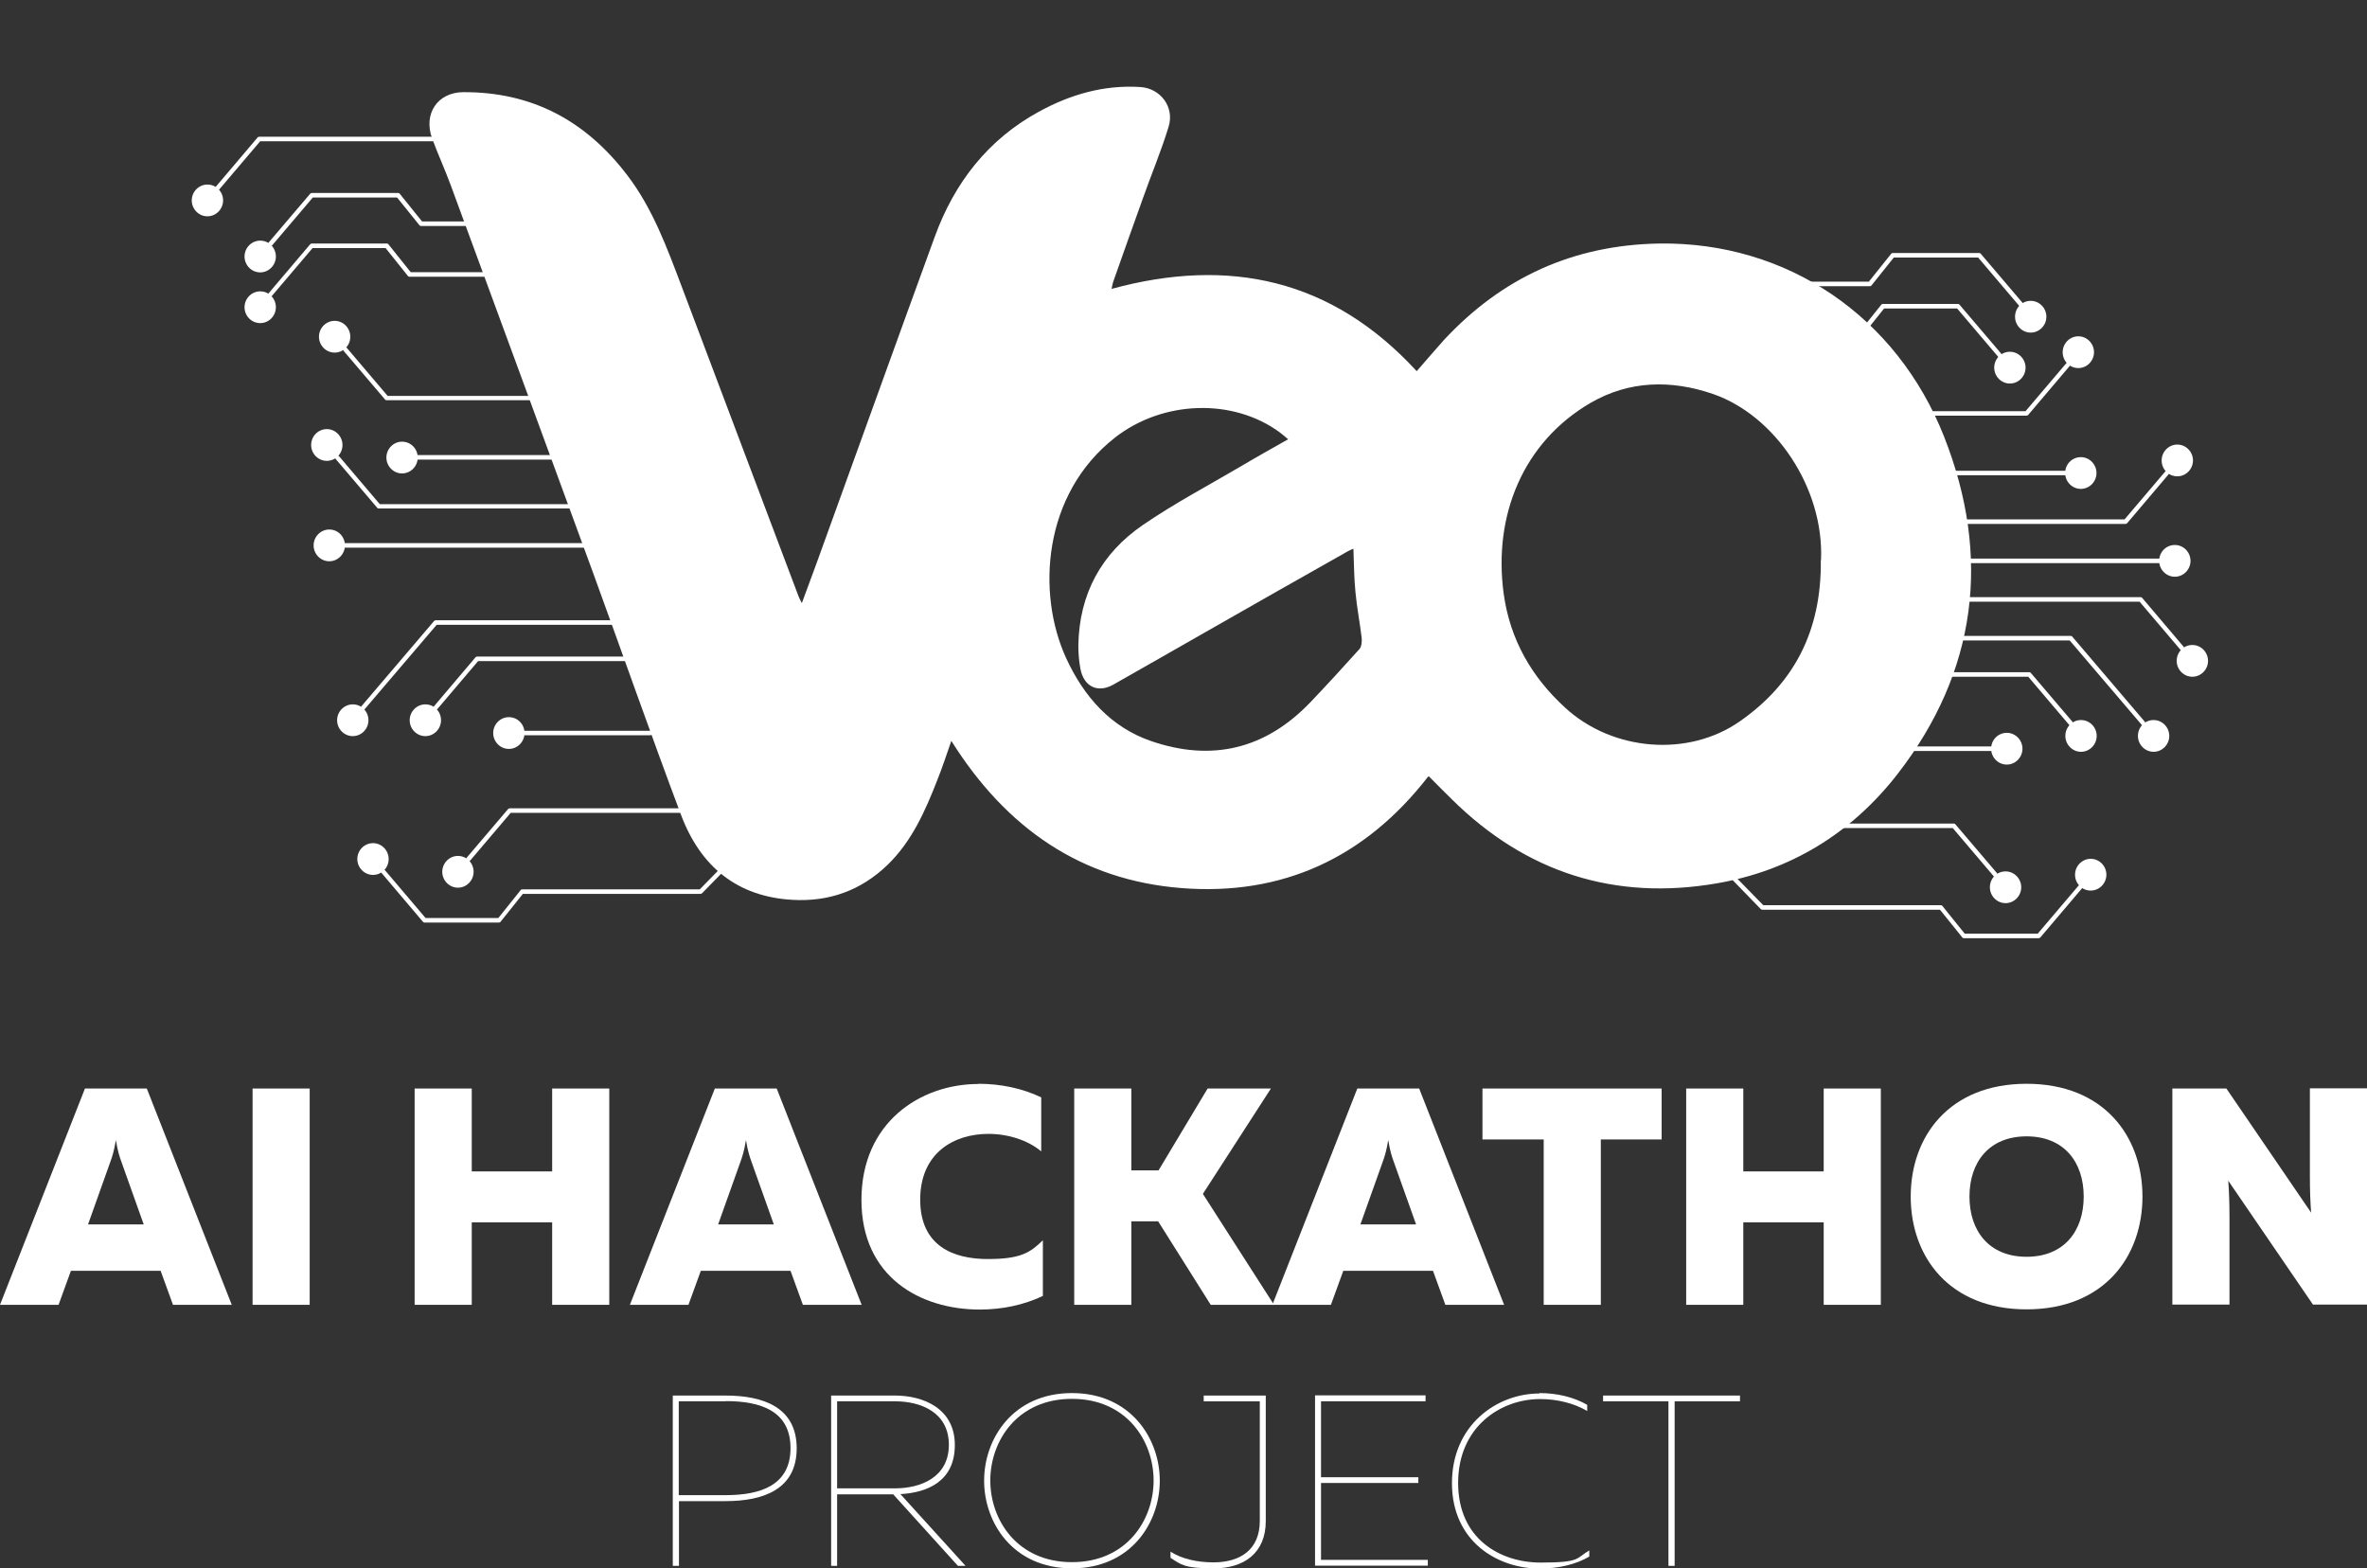 <?xml version="1.0" encoding="UTF-8"?>
<svg id="Calque_2" xmlns="http://www.w3.org/2000/svg" version="1.1" viewBox="0 0 1148 760.5">
  <rect x="0" y="0" width="1148" height="760.5" fill="#333333" stroke="none"/>
  <!-- Generator: Adobe Illustrator 29.1.0, SVG Export Plug-In . SVG Version: 2.1.0 Build 142)  -->
  <defs>
    <style>
      .st0 {
        fill: #fff;
      }
    </style>
  </defs>
  <g>
    <path class="st0" d="M0,632.8l41.2-104.9h30l41.2,104.9h-28.5l-6-16.5h-43.5l-6,16.5H0ZM42.7,593.8h27l-10.8-30.3c-.9-2.5-1.8-5.1-2.7-10.6-.9,5.5-1.8,8.1-2.7,10.6l-10.8,30.3h0Z"/>
    <path class="st0" d="M150.2,527.9v104.9h-27.7v-104.9h27.7Z"/>
    <path class="st0" d="M295.5,527.9v104.9h-27.7v-40h-39v40h-27.7v-104.9h27.7v40.2h39v-40.2h27.7Z"/>
    <path class="st0" d="M305.5,632.8l41.2-104.9h30l41.2,104.9h-28.5l-6-16.5h-43.5l-6,16.5h-28.5ZM348.3,593.8h27l-10.8-30.3c-.9-2.5-1.8-5.1-2.7-10.6-.9,5.5-1.8,8.1-2.7,10.6l-10.8,30.3h0Z"/>
    <path class="st0" d="M474.6,525.6c10.6,0,21.3,2.2,30.4,6.6v26.2c-6.4-5.4-16-8.5-25.6-8.5-16.6,0-33.1,9.1-33.1,31.9s16.5,28.8,32.8,28.8,20.7-3.3,26.7-9.1v27c-9.1,4.3-19.5,6.6-30.6,6.6-28.8,0-57.4-15.7-57.4-53.2s28.5-56.2,56.8-56.2h0Z"/>
    <path class="st0" d="M521,632.8v-104.9h27.7v39.7h13.2l23.8-39.7h30.7l-33,51.1,34.5,53.8h-30.7l-25.5-40.5h-13v40.5h-27.7Z"/>
    <path class="st0" d="M617.1,632.8l41.2-104.9h30l41.2,104.9h-28.5l-6-16.5h-43.5l-6,16.5h-28.5ZM659.8,593.8h27l-10.8-30.3c-.9-2.5-1.8-5.1-2.7-10.6-.9,5.5-1.8,8.1-2.7,10.6l-10.8,30.3h0Z"/>
    <path class="st0" d="M805.9,527.9v24.7h-29.5v80.2h-27.7v-80.2h-29.7v-24.7h86.9,0Z"/>
    <path class="st0" d="M912.2,527.9v104.9h-27.7v-40h-39v40h-27.7v-104.9h27.7v40.2h39v-40.2h27.7Z"/>
    <path class="st0" d="M982.9,525.6c37.5,0,56.2,25.5,56.2,54.7s-18.7,54.7-56.2,54.7-56.2-25.5-56.2-54.7,18.7-54.7,56.2-54.7h0ZM982.9,551.1c-18.1,0-27.7,12.4-27.7,29.2s9.6,29.2,27.7,29.2,27.7-12.4,27.7-29.2-9.6-29.2-27.7-29.2Z"/>
    <path class="st0" d="M1053.6,632.8v-104.9h26.2l41.1,60.2c-.4-5-.6-11.5-.6-17.4v-42.9h27.7v104.9h-26.2l-41.1-60.1c.4,5,.6,11.5.6,17.2v42.9h-27.7Z"/>
  </g>
  <g>
    <path class="st0" d="M351.9,676.8c18.3,0,34.5,5.7,34.5,25.6s-16.2,25.6-34.5,25.6h-22.6v31.4h-3v-82.6h25.6ZM352,679.6h-22.8v45.5h22.8c16.9,0,31.4-4.8,31.4-22.8s-14.4-22.8-31.4-22.8h0Z"/>
    <path class="st0" d="M403.1,759.4v-82.6h31c13.6,0,29,6.2,29,24s-13.6,23.1-26.4,23.8l31.6,34.8h-3.7l-31.4-34.7h-27.2v34.7h-3,0ZM406,721.8h28.2c12.1,0,26-5.2,26-21.1s-13.8-21.1-26-21.1h-28.2v42.2Z"/>
    <path class="st0" d="M519.9,675.6c28.5,0,42.6,22.1,42.6,42.5s-14,42.5-42.6,42.5-42.6-22.1-42.6-42.5,14-42.5,42.6-42.5ZM519.9,678.4c-26.5,0-39.6,20.4-39.6,39.6s13.1,39.6,39.6,39.6,39.6-20.4,39.6-39.6-13.1-39.6-39.6-39.6Z"/>
    <path class="st0" d="M613.9,676.8v60.9c0,15.6-10.7,22.9-25.1,22.9s-15.8-1.7-21.1-5.1v-3c5.4,3.5,12.9,5.2,20.8,5.2,13.1,0,22.5-6.2,22.5-20.1v-58h-27.2v-2.8h30.2Z"/>
    <path class="st0" d="M691.4,676.8v2.8h-50.7v36.8h47.2v2.8h-47.2v37.3h51.8v2.8h-54.7v-82.6h53.7Z"/>
    <path class="st0" d="M746.7,675.6c8.3,0,16.5,1.9,23.1,5.7v3c-6.2-3.7-14.5-5.8-22.8-5.8-19.3,0-39.8,13.5-39.8,40.7s20.5,38.6,40,38.6,17-2,23.6-5.9v3c-6.5,3.8-14.8,5.8-24.1,5.8-20.5,0-42.5-13.2-42.5-41.4s21.8-43.5,42.4-43.5h0Z"/>
    <path class="st0" d="M843.9,676.8v2.8h-31.7v79.8h-3v-79.8h-31.7v-2.8h66.4Z"/>
  </g>
  <g>
    <path class="st0" d="M211.3,344.3c-.2,0-.5,0-.7-.3-.5-.4-.5-1.1-.1-1.5l20.1-23.7c.2-.2.5-.4.8-.4h77.1c.6,0,1.1.5,1.1,1.1s-.5,1.1-1.1,1.1h-76.6l-19.8,23.3c-.2.2-.5.4-.8.4Z"/>
    <path class="st0" d="M213.9,349.3c0-4.3-3.4-7.7-7.6-7.7s-7.6,3.5-7.6,7.7,3.4,7.7,7.6,7.7,7.6-3.5,7.6-7.7Z"/>
    <path class="st0" d="M254.4,355.5c0-4.3-3.4-7.7-7.6-7.7s-7.6,3.5-7.6,7.7,3.4,7.7,7.6,7.7,7.6-3.5,7.6-7.7Z"/>
    <path class="st0" d="M280.2,246.6h-96.5c-.3,0-.6-.1-.8-.4l-20.1-23.6c-.4-.5-.3-1.1.1-1.5.5-.4,1.1-.3,1.5.1l19.8,23.3h96c.6,0,1.1.5,1.1,1.1s-.5,1.1-1.1,1.1Z"/>
    <path class="st0" d="M166.1,215.8c0,4.3-3.4,7.7-7.6,7.7s-7.6-3.5-7.6-7.7,3.4-7.7,7.6-7.7,7.6,3.5,7.6,7.7Z"/>
    <path class="st0" d="M260.4,194.1h-72.9c-.3,0-.6-.1-.8-.4l-20.1-23.6c-.4-.5-.3-1.1.1-1.5.5-.4,1.1-.3,1.5.1l19.8,23.3h72.4c.6,0,1.1.5,1.1,1.1s-.5,1.1-1.1,1.1Z"/>
    <path class="st0" d="M169.9,163.3c0,4.3-3.4,7.7-7.6,7.7s-7.6-3.5-7.6-7.7,3.4-7.7,7.6-7.7,7.6,3.5,7.6,7.7Z"/>
    <path class="st0" d="M131.1,144c-.2,0-.5,0-.7-.3-.5-.4-.5-1.1-.1-1.5l20.1-23.7c.2-.2.5-.4.8-.4h36.4c.3,0,.6.1.8.4l10.8,13.5h35.9c.6,0,1.1.5,1.1,1.1s-.5,1.1-1.1,1.1h-36.5c-.3,0-.6-.1-.8-.4l-10.8-13.5h-35.4l-19.8,23.3c-.2.2-.5.4-.8.4Z"/>
    <path class="st0" d="M133.8,149c0-4.3-3.4-7.7-7.6-7.7s-7.6,3.5-7.6,7.7,3.4,7.7,7.6,7.7,7.6-3.5,7.6-7.7Z"/>
    <path class="st0" d="M242.3,447.4h-36.4c-.3,0-.6-.1-.8-.4l-20.1-23.7c-.4-.5-.3-1.1.1-1.5.5-.4,1.1-.3,1.5.1l19.8,23.3h35.3l10.8-13.5c.2-.3.5-.4.8-.4h86.1l13.2-13.5c.4-.4,1.1-.4,1.5,0,.4.4.4,1.1,0,1.5l-13.6,13.9c-.2.2-.5.3-.8.3h-86.1l-10.8,13.5c-.2.3-.5.4-.8.4Z"/>
    <path class="st0" d="M188.5,416.6c0,4.3-3.4,7.7-7.6,7.7s-7.6-3.5-7.6-7.7,3.4-7.7,7.6-7.7,7.6,3.5,7.6,7.7Z"/>
    <path class="st0" d="M131.1,119.4c-.2,0-.5,0-.7-.3-.5-.4-.5-1.1-.1-1.5l20.1-23.6c.2-.2.5-.4.8-.4h41.9c.3,0,.6.1.8.4l10.8,13.4h36.3c.6,0,1.1.5,1.1,1.1s-.5,1.1-1.1,1.1h-36.8c-.3,0-.6-.1-.8-.4l-10.8-13.4h-40.9l-19.8,23.3c-.2.2-.5.4-.8.4Z"/>
    <path class="st0" d="M133.8,124.4c0-4.3-3.4-7.7-7.6-7.7s-7.6,3.5-7.6,7.7,3.4,7.7,7.6,7.7,7.6-3.5,7.6-7.7Z"/>
    <path class="st0" d="M105.6,92.2c-.2,0-.5,0-.7-.3-.5-.4-.5-1.1-.1-1.5l20.1-23.7c.2-.2.5-.4.8-.4h113.5c.6,0,1.1.5,1.1,1.1s-.5,1.1-1.1,1.1h-113l-19.8,23.3c-.2.2-.5.4-.8.4Z"/>
    <path class="st0" d="M108.2,97.2c0-4.3-3.4-7.7-7.6-7.7s-7.6,3.5-7.6,7.7,3.4,7.7,7.6,7.7,7.6-3.5,7.6-7.7Z"/>
    <path class="st0" d="M227.1,417.8c-.2,0-.5,0-.7-.3-.5-.4-.5-1.1-.1-1.5l20.1-23.6c.2-.2.5-.4.8-.4h86c.6,0,1.1.5,1.1,1.1s-.5,1.1-1.1,1.1h-85.5l-19.8,23.3c-.2.2-.5.4-.8.4Z"/>
    <path class="st0" d="M229.7,422.8c0-4.3-3.4-7.7-7.6-7.7s-7.6,3.5-7.6,7.7,3.4,7.7,7.6,7.7,7.6-3.5,7.6-7.7Z"/>
    <path class="st0" d="M176.1,344.3c-.2,0-.5,0-.7-.3-.5-.4-.5-1.1-.1-1.5l35.2-41.3c.2-.2.5-.4.8-.4h90.7c.6,0,1.1.5,1.1,1.1s-.5,1.1-1.1,1.1h-90.2l-34.9,40.9c-.2.2-.5.4-.8.4Z"/>
    <path class="st0" d="M178.7,349.3c0-4.3-3.4-7.7-7.6-7.7s-7.6,3.5-7.6,7.7,3.4,7.7,7.6,7.7,7.6-3.5,7.6-7.7Z"/>
    <path class="st0" d="M287.1,265.6h-119.8c-.6,0-1.1-.5-1.1-1.1s.5-1.1,1.1-1.1h119.8c.6,0,1.1.5,1.1,1.1s-.5,1.1-1.1,1.1Z"/>
    <path class="st0" d="M167.3,264.5c0-4.3-3.4-7.7-7.6-7.7s-7.6,3.5-7.6,7.7,3.4,7.7,7.6,7.7,7.6-3.5,7.6-7.7Z"/>
    <path class="st0" d="M273.2,222.9h-70.6c-.6,0-1.1-.5-1.1-1.1s.5-1.1,1.1-1.1h70.6c.6,0,1.1.5,1.1,1.1s-.5,1.1-1.1,1.1Z"/>
    <path class="st0" d="M202.6,221.9c0-4.3-3.4-7.7-7.6-7.7s-7.6,3.5-7.6,7.7,3.4,7.7,7.6,7.7,7.6-3.5,7.6-7.7Z"/>
    <path class="st0" d="M315.3,356.6h-60.8c-.6,0-1.1-.5-1.1-1.1s.5-1.1,1.1-1.1h60.8c.6,0,1.1.5,1.1,1.1s-.5,1.1-1.1,1.1Z"/>
    <g>
      <path class="st0" d="M1004.3,351.9c-.3,0-.6-.1-.8-.4l-19.8-23.3h-66.6c-.6,0-1.1-.5-1.1-1.1s.5-1.1,1.1-1.1h67.1c.3,0,.6.1.8.4l20.1,23.6c.4.5.3,1.1-.1,1.5-.2.2-.4.3-.7.3Z"/>
      <path class="st0" d="M1001.7,356.9c0-4.3,3.4-7.7,7.6-7.7s7.6,3.5,7.6,7.7-3.4,7.7-7.6,7.7-7.6-3.5-7.6-7.7Z"/>
      <path class="st0" d="M965.7,363.1c0-4.3,3.4-7.7,7.6-7.7s7.6,3.5,7.6,7.7-3.4,7.7-7.6,7.7-7.6-3.5-7.6-7.7Z"/>
      <path class="st0" d="M1030.9,254.1h-86.5c-.6,0-1.1-.5-1.1-1.1s.5-1.1,1.1-1.1h86l19.8-23.3c.4-.5,1.1-.5,1.5-.1s.5,1.1.1,1.5l-20.1,23.7c-.2.2-.5.4-.8.4Z"/>
      <path class="st0" d="M1048.4,223.3c0,4.3,3.4,7.7,7.6,7.7s7.6-3.5,7.6-7.7-3.4-7.7-7.6-7.7-7.6,3.5-7.6,7.7Z"/>
      <path class="st0" d="M982.9,201.6h-62.9c-.6,0-1.1-.5-1.1-1.1s.5-1.1,1.1-1.1h62.4l19.8-23.3c.4-.5,1.1-.5,1.5-.1.5.4.5,1.1.1,1.5l-20.1,23.7c-.2.2-.5.4-.8.4Z"/>
      <path class="st0" d="M1000.4,170.8c0,4.3,3.4,7.7,7.6,7.7s7.6-3.5,7.6-7.7-3.4-7.7-7.6-7.7-7.6,3.5-7.6,7.7Z"/>
      <path class="st0" d="M969.8,173.3c-.3,0-.6-.1-.8-.4l-19.8-23.3h-35.4l-10.8,13.5c-.2.3-.5.4-.8.4h-36.5c-.6,0-1.1-.5-1.1-1.1s.5-1.1,1.1-1.1h35.9l10.8-13.5c.2-.3.5-.4.8-.4h36.4c.3,0,.6.1.8.4l20.1,23.6c.4.5.3,1.1-.1,1.5-.2.2-.5.3-.7.3Z"/>
      <path class="st0" d="M967.2,178.3c0-4.3,3.4-7.7,7.6-7.7s7.6,3.5,7.6,7.7-3.4,7.7-7.6,7.7-7.6-3.5-7.6-7.7Z"/>
      <path class="st0" d="M988.9,455h-36.4c-.3,0-.6-.1-.8-.4l-10.8-13.4h-86.1c-.3,0-.6-.1-.8-.3l-13.5-13.9c-.4-.4-.4-1.1,0-1.5.4-.4,1.1-.4,1.5,0l13.2,13.5h86.1c.3,0,.6.1.8.4l10.8,13.4h35.4l19.8-23.3c.4-.5,1.1-.5,1.5-.1.5.4.5,1.1.1,1.5l-20.1,23.7c-.2.2-.5.4-.8.4Z"/>
      <path class="st0" d="M1006.4,424.2c0,4.3,3.4,7.7,7.6,7.7s7.6-3.5,7.6-7.7-3.4-7.7-7.6-7.7-7.6,3.5-7.6,7.7Z"/>
      <path class="st0" d="M980,148.6c-.3,0-.6-.1-.8-.4l-19.8-23.3h-40.9l-10.8,13.5c-.2.3-.5.4-.8.4h-36.8c-.6,0-1.1-.5-1.1-1.1s.5-1.1,1.1-1.1h36.3l10.8-13.5c.2-.3.5-.4.8-.4h41.9c.3,0,.6.1.8.4l20.1,23.6c.4.5.3,1.1-.1,1.5-.2.2-.4.3-.7.3Z"/>
      <path class="st0" d="M977.3,153.6c0-4.3,3.4-7.7,7.6-7.7s7.6,3.5,7.6,7.7-3.4,7.7-7.6,7.7-7.6-3.5-7.6-7.7Z"/>
      <path class="st0" d="M1058.3,315.5c-.3,0-.6-.1-.8-.4l-19.8-23.3h-113c-.6,0-1.1-.5-1.1-1.1s.5-1.1,1.1-1.1h113.5c.3,0,.6.1.8.4l20.1,23.7c.4.5.3,1.1-.1,1.5-.2.2-.5.3-.7.3Z"/>
      <path class="st0" d="M1055.7,320.5c0-4.3,3.4-7.7,7.6-7.7s7.6,3.5,7.6,7.7-3.4,7.7-7.6,7.7-7.6-3.5-7.6-7.7Z"/>
      <path class="st0" d="M967.7,425.3c-.3,0-.6-.1-.8-.4l-19.8-23.3h-74.5c-.6,0-1.1-.5-1.1-1.1s.5-1.1,1.1-1.1h75c.3,0,.6.1.8.4l20.1,23.6c.4.5.3,1.1-.1,1.5-.2.2-.5.3-.7.3Z"/>
      <path class="st0" d="M965.1,430.3c0-4.3,3.4-7.7,7.6-7.7s7.6,3.5,7.6,7.7-3.4,7.7-7.6,7.7-7.6-3.5-7.6-7.7Z"/>
      <path class="st0" d="M1039.5,351.9c-.3,0-.6-.1-.8-.4l-34.9-40.9h-80.3c-.6,0-1.1-.5-1.1-1.1s.5-1.1,1.1-1.1h80.8c.3,0,.6.1.8.4l35.2,41.3c.4.5.3,1.1-.1,1.5-.2.2-.5.3-.7.3Z"/>
      <path class="st0" d="M1036.9,356.9c0-4.3,3.4-7.7,7.6-7.7s7.6,3.5,7.6,7.7-3.4,7.7-7.6,7.7-7.6-3.5-7.6-7.7Z"/>
      <path class="st0" d="M1047.2,273.1h-109.8c-.6,0-1.1-.5-1.1-1.1s.5-1.1,1.1-1.1h109.8c.6,0,1.1.5,1.1,1.1s-.5,1.1-1.1,1.1Z"/>
      <path class="st0" d="M1047.2,272c0-4.3,3.4-7.7,7.6-7.7s7.6,3.5,7.6,7.7-3.4,7.7-7.6,7.7-7.6-3.5-7.6-7.7Z"/>
      <path class="st0" d="M1001.6,230.5h-60.6c-.6,0-1.1-.5-1.1-1.1s.5-1.1,1.1-1.1h60.6c.6,0,1.1.5,1.1,1.1s-.5,1.1-1.1,1.1Z"/>
      <path class="st0" d="M1001.6,229.4c0-4.3,3.4-7.7,7.6-7.7s7.6,3.5,7.6,7.7-3.4,7.7-7.6,7.7-7.6-3.5-7.6-7.7Z"/>
      <path class="st0" d="M965.7,364.2h-60.8c-.6,0-1.1-.5-1.1-1.1s.5-1.1,1.1-1.1h60.8c.6,0,1.1.5,1.1,1.1s-.5,1.1-1.1,1.1Z"/>
    </g>
  </g>
  <path class="st0" d="M692.6,376.7c-30.7,39.5-70.8,57.8-119.5,54-48.6-3.8-85.1-29-111.7-71.4-2.4,6.9-4.4,13-6.8,19-5.9,15.1-12.4,29.8-24.2,41.2-12.9,12.4-28.3,17.9-46,16.9-26.9-1.5-44.7-16.2-54.1-41.2-14.7-39.1-28.5-78.6-42.8-117.8-22.9-62.6-45.9-125.1-68.9-187.6-2.8-7.6-6.2-15-9-22.6-4.4-12,2.6-22.4,15-22.5,33.2-.2,59.5,13.7,79.8,40.5,12.3,16.2,19.1,35,26.2,53.7,18.9,50.1,37.8,100.2,56.7,150.3.3.8.7,1.5,1.6,3.3,2.6-7.1,5-13.5,7.3-19.8,19.1-52.7,38-105.4,57.2-158,9.6-26.3,25.9-47.1,50.4-60.5,15.3-8.4,31.6-13.1,49.2-12,9.8.6,16.7,9.6,13.8,19.2-3.6,11.8-8.4,23.2-12.5,34.8-4.8,13.4-9.6,26.8-14.3,40.2-.4,1.1-.5,2.2-.9,3.7,56.9-15.5,106.8-4.9,148,39.9,4.5-5.1,8.7-10.1,13.1-15,28.4-30.6,63.1-46.2,104.5-46.9,62.3-.9,115.3,35.6,138.2,93.7,22.9,58.1,16,113.8-22.6,163.6-22.5,28.9-52.1,46.9-87.7,53-49.3,8.5-92.4-5.1-128.5-40.8-3.6-3.5-7.1-7.1-11.1-11.1M883.2,271.6c1.5-35-22.3-70.1-52.3-80.5-20.4-7-40.7-6.6-59.5,4.3-32.6,19-47.3,54.5-42.1,92.6,3.1,22.3,13.6,40.4,29.9,55.3,22.8,20.9,59.5,24.2,84.8,6.4,26-18.2,39.5-43.6,39.1-78.1M624.7,213c-1.8-1.5-2.9-2.5-4-3.3-22.7-16.7-56.7-15.6-79.9,2.5-35.2,27.5-38.1,75.7-23.7,107,8.6,18.7,21.7,33.5,41.2,40.2,29.4,10.1,55.5,4,77.4-19,8-8.4,15.9-17,23.7-25.7,1-1.2,1.2-3.7,1-5.5-.9-7.4-2.3-14.6-3-22-.7-6.9-.7-13.8-1-21.1-1.1.5-1.9.8-2.6,1.2-23.2,13.1-46.3,26.2-69.4,39.4-14.8,8.4-29.5,16.9-44.4,25.3-7.6,4.3-14.4,1-16-7.7-.7-3.7-1-7.5-1-11.3.4-25.1,11.3-44.7,31.3-58.4,15.3-10.5,31.8-19.2,47.8-28.6,7.2-4.3,14.6-8.4,22.7-13h0Z"/>
</svg>